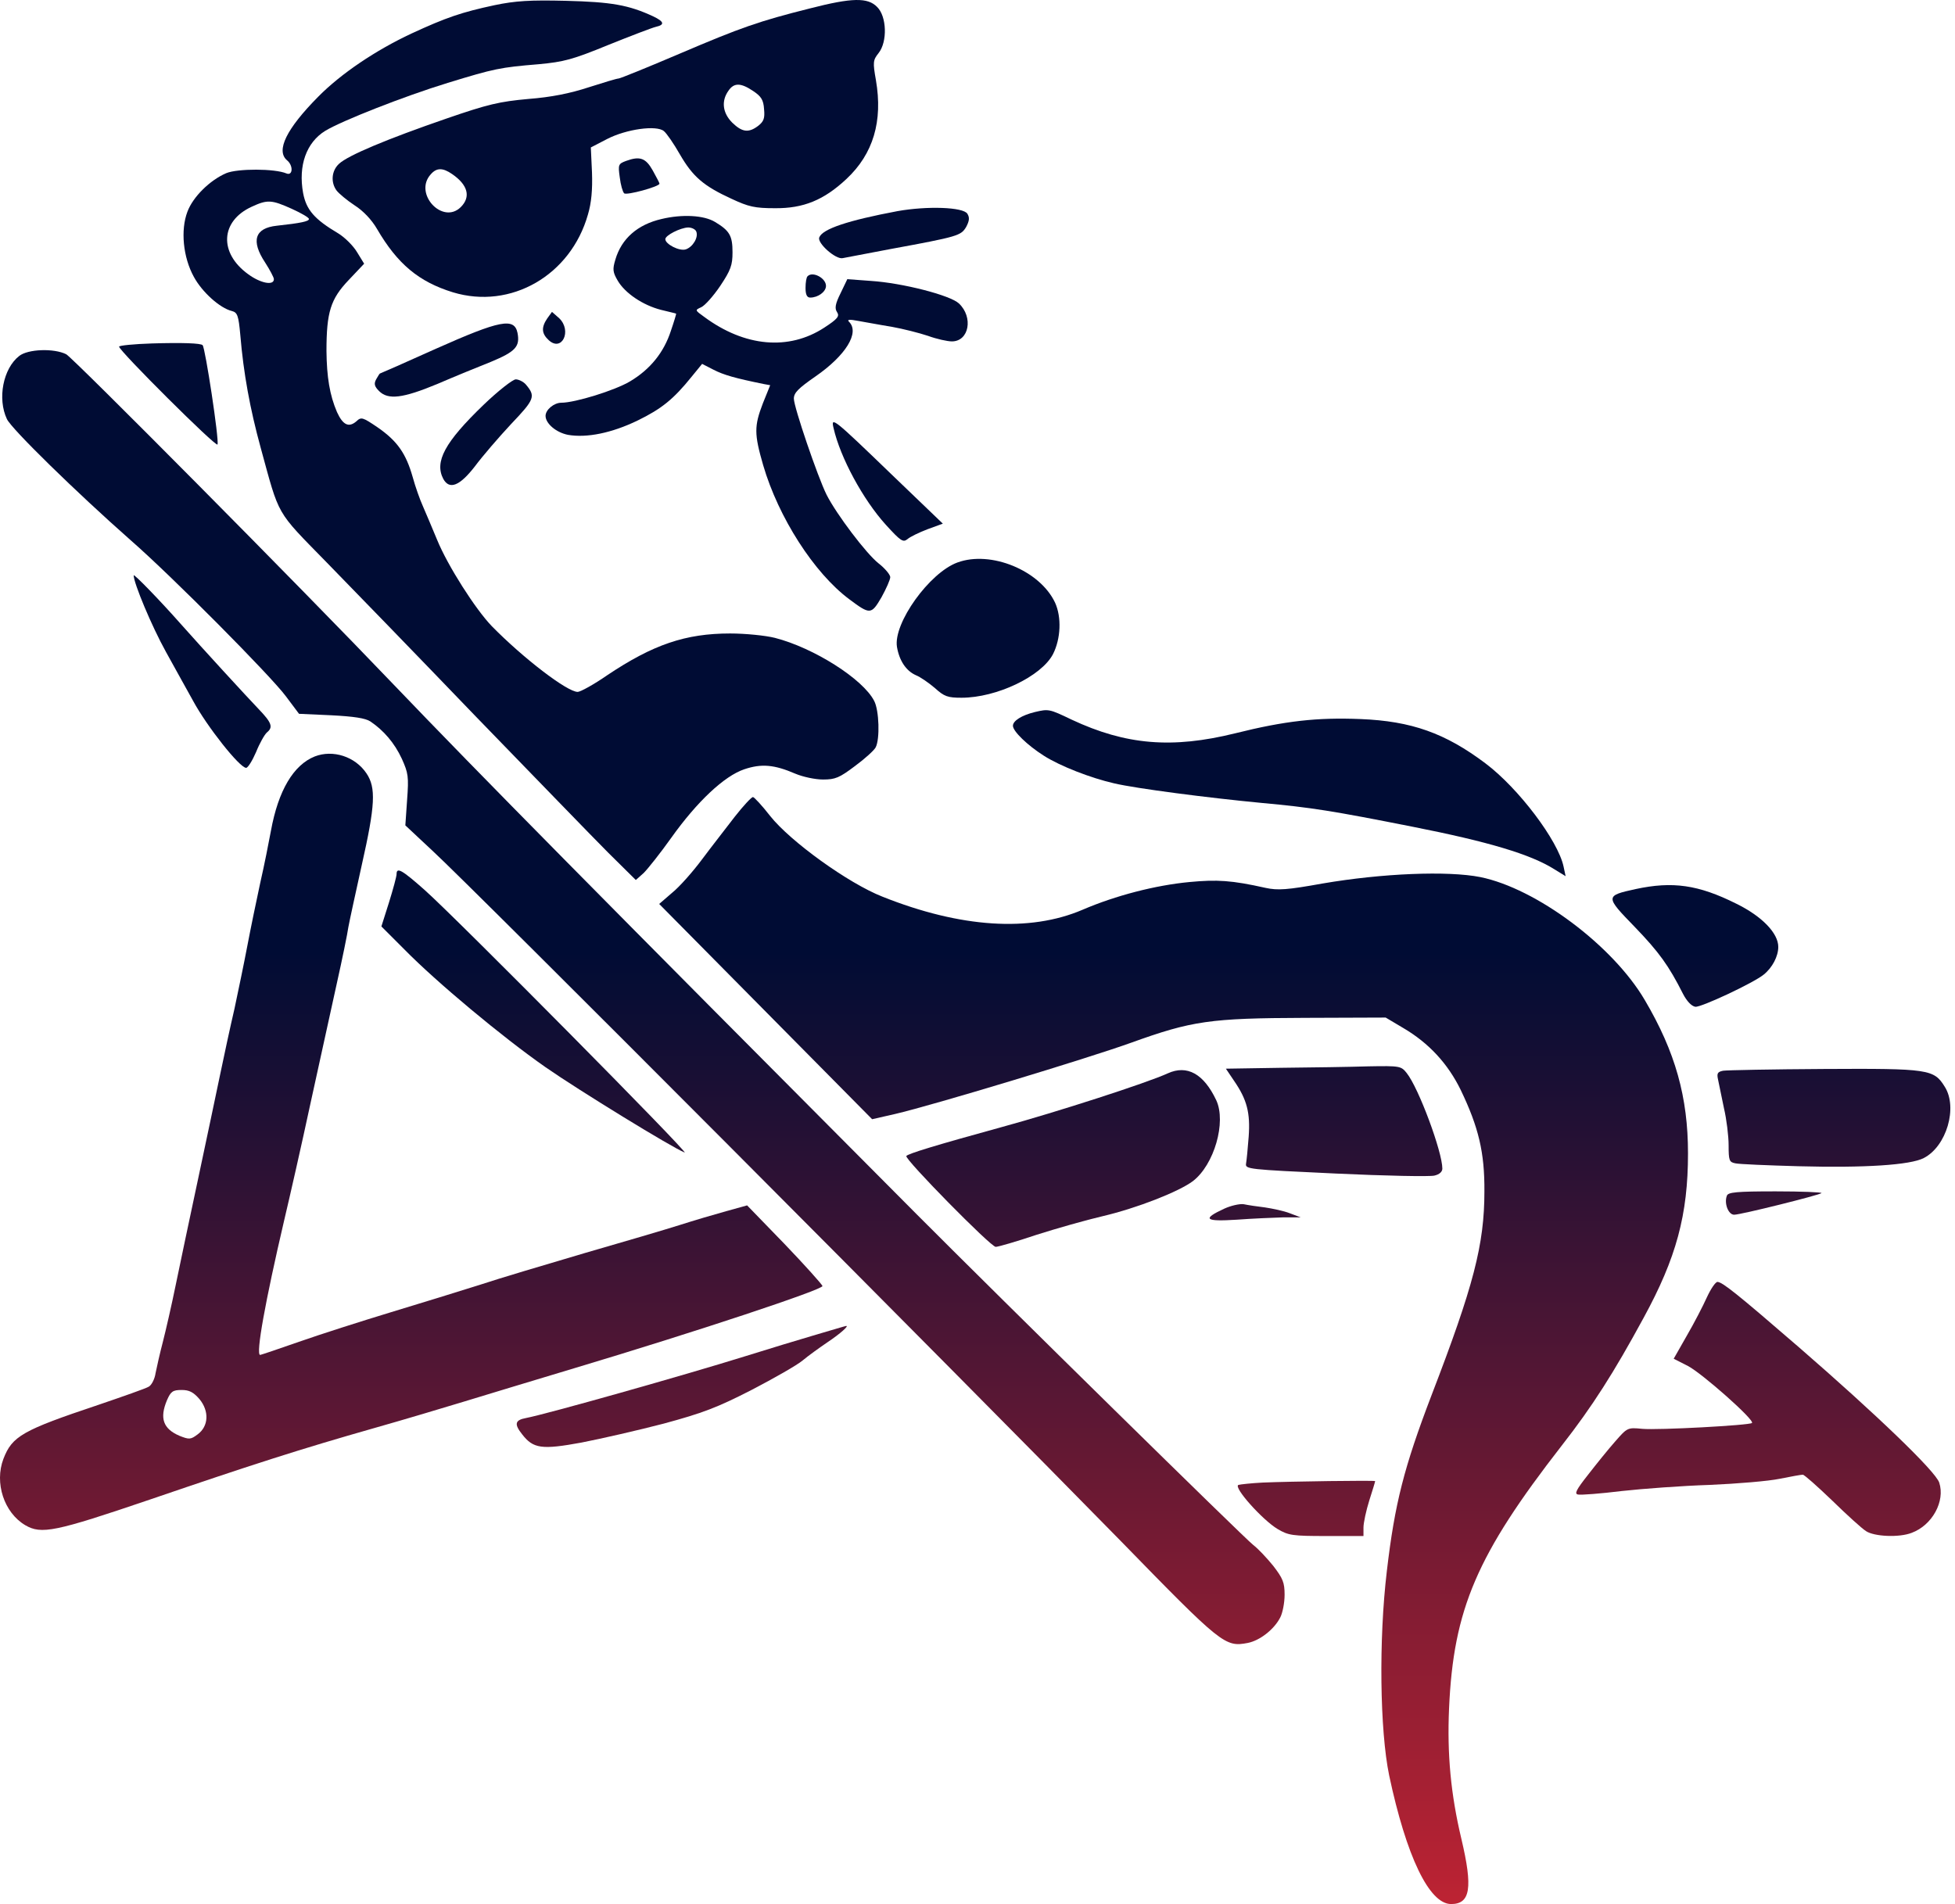 <svg width="154" height="150" viewBox="0 0 154 150" fill="none" xmlns="http://www.w3.org/2000/svg">
<path d="M38.948 0.41C36.371 0.962 35.151 1.376 32.413 2.642C29.606 3.953 26.868 5.794 25.073 7.612C22.565 10.143 21.713 11.869 22.611 12.628C23.117 13.042 23.071 13.871 22.565 13.664C21.644 13.272 18.722 13.272 17.825 13.64C16.536 14.193 15.201 15.504 14.764 16.678C14.212 18.128 14.419 20.267 15.27 21.809C15.915 23.006 17.318 24.271 18.262 24.501C18.699 24.616 18.791 24.847 18.929 26.388C19.182 29.403 19.688 32.187 20.54 35.293C22.035 40.747 21.69 40.172 25.694 44.267C27.673 46.292 32.988 51.769 37.498 56.463C42.031 61.134 46.703 65.966 47.899 67.163L50.085 69.326L50.706 68.773C51.029 68.451 52.018 67.209 52.869 66.012C54.917 63.136 57.057 61.134 58.622 60.605C59.98 60.145 60.992 60.236 62.649 60.95C63.247 61.203 64.213 61.41 64.835 61.41C65.801 61.41 66.123 61.272 67.343 60.352C68.125 59.776 68.862 59.109 68.977 58.879C69.322 58.235 69.253 55.957 68.862 55.22C67.987 53.495 64.098 51.032 61.038 50.25C60.302 50.066 58.714 49.905 57.517 49.905C53.997 49.905 51.443 50.779 47.83 53.195C46.772 53.932 45.713 54.507 45.506 54.507C44.678 54.507 41.226 51.861 38.741 49.33C37.452 47.995 35.266 44.566 34.438 42.541C34.047 41.598 33.541 40.402 33.31 39.872C33.08 39.366 32.712 38.331 32.505 37.571C31.976 35.708 31.286 34.741 29.767 33.683C28.547 32.854 28.455 32.831 28.064 33.199C27.466 33.706 27.006 33.475 26.545 32.463C25.97 31.128 25.74 29.702 25.717 27.654C25.717 24.593 26.039 23.558 27.466 22.062L28.685 20.774L28.133 19.876C27.834 19.37 27.167 18.703 26.637 18.381C24.774 17.276 24.129 16.54 23.876 15.205C23.485 13.042 24.129 11.224 25.625 10.304C26.914 9.522 31.815 7.589 35.266 6.53C38.948 5.403 39.385 5.311 42.446 5.058C44.425 4.874 45.115 4.689 47.922 3.539C49.694 2.826 51.374 2.181 51.673 2.112C52.386 1.951 52.317 1.698 51.443 1.284C49.51 0.387 48.152 0.156 44.586 0.064C41.755 -0.005 40.605 0.064 38.948 0.41ZM22.979 16.448C23.738 16.793 24.336 17.138 24.336 17.253C24.336 17.437 23.715 17.575 21.805 17.782C20.056 17.966 19.757 18.979 20.885 20.682C21.253 21.257 21.575 21.855 21.575 21.993C21.575 22.523 20.517 22.315 19.55 21.602C17.226 19.922 17.364 17.414 19.826 16.287C21.069 15.711 21.391 15.735 22.979 16.448Z" fill="url(#paint0_linear_46_25)"/>
<path d="M63.799 0.663C59.772 1.675 58.392 2.158 53.537 4.229C51.005 5.311 48.843 6.185 48.727 6.185C48.589 6.185 47.531 6.507 46.38 6.875C44.908 7.359 43.412 7.658 41.617 7.796C39.339 8.003 38.442 8.21 35.174 9.338C30.503 10.948 27.42 12.237 26.706 12.904C26.108 13.456 26.039 14.377 26.522 15.021C26.706 15.251 27.328 15.78 27.926 16.172C28.616 16.609 29.284 17.322 29.698 18.035C31.309 20.797 32.988 22.2 35.681 23.029C40.237 24.409 44.954 21.694 46.311 16.908C46.587 15.988 46.679 14.952 46.633 13.595L46.541 11.616L47.83 10.948C49.349 10.166 51.719 9.844 52.294 10.327C52.501 10.488 53.076 11.316 53.56 12.168C54.572 13.917 55.423 14.653 57.632 15.665C58.967 16.287 59.45 16.402 61.038 16.402C63.293 16.425 64.904 15.758 66.675 14.101C68.793 12.122 69.552 9.545 69 6.323C68.746 4.897 68.769 4.735 69.207 4.183C69.92 3.286 69.851 1.284 69.092 0.548C68.355 -0.212 67.113 -0.189 63.799 0.663ZM59.335 7.175C59.956 7.589 60.141 7.865 60.187 8.601C60.256 9.315 60.164 9.568 59.726 9.913C58.967 10.488 58.461 10.419 57.678 9.66C56.919 8.9 56.804 7.957 57.379 7.152C57.816 6.507 58.346 6.507 59.335 7.175ZM35.611 13.71C36.854 14.561 37.107 15.504 36.302 16.31C34.875 17.736 32.551 15.251 33.932 13.733C34.392 13.203 34.875 13.203 35.611 13.71Z" fill="url(#paint1_linear_46_25)"/>
<path d="M49.326 12.674C48.704 12.904 48.681 12.973 48.819 13.963C48.889 14.561 49.05 15.113 49.165 15.228C49.349 15.412 51.949 14.699 51.949 14.469C51.949 14.4 51.696 13.94 51.42 13.433C50.867 12.444 50.407 12.283 49.326 12.674Z" fill="url(#paint2_linear_46_25)"/>
<path d="M70.702 16.632C66.791 17.368 64.789 18.035 64.536 18.703C64.352 19.14 65.824 20.452 66.376 20.337C66.606 20.291 68.286 19.968 70.127 19.623C75.511 18.634 75.696 18.565 76.11 17.874C76.363 17.391 76.386 17.138 76.202 16.839C75.88 16.31 73.026 16.218 70.702 16.632Z" fill="url(#paint3_linear_46_25)"/>
<path d="M52.11 17.253C50.223 17.69 48.958 18.795 48.474 20.452C48.244 21.211 48.267 21.441 48.658 22.108C49.234 23.098 50.637 24.041 52.064 24.409C52.708 24.57 53.237 24.686 53.261 24.709C53.283 24.709 53.099 25.33 52.846 26.066C52.294 27.769 51.212 29.104 49.625 30.047C48.428 30.76 45.299 31.727 44.217 31.727C43.642 31.727 42.975 32.279 42.975 32.762C42.975 33.36 43.803 34.074 44.747 34.258C46.219 34.511 48.175 34.12 50.223 33.13C52.11 32.21 53.053 31.451 54.48 29.679L55.308 28.666L56.206 29.127C57.011 29.541 57.909 29.794 60.164 30.254L60.67 30.346L60.094 31.773C59.404 33.568 59.404 34.189 60.118 36.651C61.314 40.747 64.121 45.142 66.906 47.213C68.539 48.432 68.631 48.432 69.437 47.052C69.805 46.384 70.127 45.671 70.127 45.464C70.127 45.28 69.713 44.774 69.207 44.382C68.24 43.623 65.893 40.517 65.111 38.975C64.421 37.594 62.534 32.072 62.534 31.404C62.534 30.944 62.879 30.599 64.236 29.656C66.629 27.999 67.734 26.204 66.883 25.353C66.698 25.169 66.906 25.146 67.619 25.284C68.171 25.376 69.368 25.606 70.242 25.744C71.139 25.905 72.405 26.227 73.095 26.457C73.786 26.71 74.637 26.895 74.982 26.895C76.34 26.895 76.685 24.985 75.534 23.903C74.844 23.259 71.094 22.292 68.608 22.131L66.745 21.993L66.215 23.098C65.801 23.926 65.732 24.294 65.939 24.593C66.146 24.916 65.985 25.123 64.927 25.813C62.142 27.631 58.668 27.332 55.469 24.962C54.733 24.432 54.733 24.432 55.239 24.202C55.538 24.064 56.206 23.305 56.735 22.523C57.563 21.28 57.702 20.889 57.702 19.876C57.702 18.565 57.471 18.174 56.321 17.483C55.446 16.954 53.744 16.862 52.11 17.253ZM54.848 18.243C55.032 18.703 54.572 19.462 54.02 19.646C53.514 19.807 52.409 19.232 52.409 18.841C52.409 18.542 53.583 17.944 54.204 17.92C54.48 17.92 54.779 18.058 54.848 18.243Z" fill="url(#paint4_linear_46_25)"/>
<path d="M63.615 21.763C63.523 21.832 63.454 22.246 63.454 22.684C63.454 23.213 63.569 23.443 63.822 23.443C64.444 23.443 65.065 22.983 65.065 22.523C65.065 21.901 64.006 21.349 63.615 21.763Z" fill="url(#paint5_linear_46_25)"/>
<path d="M43.113 25.077C42.63 25.79 42.653 26.273 43.228 26.802C44.263 27.746 45.069 26.066 44.056 25.077L43.481 24.57L43.113 25.077Z" fill="url(#paint6_linear_46_25)"/>
<path d="M34.346 27.47C31.953 28.551 29.951 29.426 29.928 29.426C29.905 29.426 29.767 29.633 29.629 29.886C29.445 30.231 29.491 30.438 29.859 30.806C30.572 31.52 31.723 31.381 34.438 30.254C35.773 29.679 37.682 28.896 38.672 28.505C40.605 27.7 40.973 27.309 40.766 26.227C40.513 25.008 39.408 25.215 34.346 27.47Z" fill="url(#paint7_linear_46_25)"/>
<path d="M11.98 27.056C10.553 27.102 9.38 27.217 9.38 27.309C9.403 27.654 17.042 35.27 17.134 35.017C17.272 34.649 16.168 27.401 15.961 27.194C15.823 27.032 14.304 26.986 11.98 27.056Z" fill="url(#paint8_linear_46_25)"/>
<path d="M1.51 28.045C0.245 29.034 -0.216 31.404 0.544 33.015C0.912 33.798 5.997 38.768 10.3 42.565C13.545 45.395 21.345 53.264 22.519 54.852L23.554 56.233L26.085 56.348C27.88 56.44 28.777 56.578 29.169 56.831C30.227 57.544 31.078 58.534 31.654 59.776C32.16 60.904 32.206 61.18 32.068 63.021L31.93 65.023L34.047 67.002C37.268 69.97 75.442 108.282 88.305 121.421C96.244 129.567 96.497 129.774 98.292 129.429C99.235 129.245 100.363 128.37 100.846 127.427C101.03 127.082 101.191 126.276 101.191 125.632C101.191 124.666 101.053 124.343 100.294 123.354C99.787 122.733 99.097 121.996 98.729 121.72C98.016 121.168 78.986 102.461 72.244 95.695C46.841 70.177 37.728 60.95 31.009 53.932C23.715 46.292 5.767 28.206 5.215 27.907C4.248 27.424 2.2 27.493 1.51 28.045Z" fill="url(#paint9_linear_46_25)"/>
<path d="M38.097 31.888C35.036 34.833 34.208 36.375 34.921 37.732C35.404 38.607 36.21 38.285 37.406 36.743C38.005 35.938 39.293 34.442 40.26 33.406C42.123 31.451 42.215 31.221 41.41 30.277C41.226 30.07 40.858 29.886 40.628 29.886C40.398 29.886 39.247 30.783 38.097 31.888Z" fill="url(#paint10_linear_46_25)"/>
<path d="M65.663 33.729C66.192 36.053 67.987 39.366 69.782 41.345C70.956 42.634 71.139 42.749 71.485 42.472C71.692 42.288 72.405 41.943 73.072 41.69L74.269 41.253L70.219 37.364C65.64 32.946 65.433 32.785 65.663 33.729Z" fill="url(#paint11_linear_46_25)"/>
<path d="M75.419 44.313C73.21 45.119 70.357 49.099 70.656 50.963C70.84 52.045 71.37 52.85 72.152 53.195C72.497 53.333 73.164 53.794 73.648 54.208C74.384 54.875 74.66 54.967 75.742 54.967C78.503 54.967 82.023 53.287 82.944 51.539C83.565 50.319 83.634 48.616 83.105 47.466C81.908 44.935 78.043 43.347 75.419 44.313Z" fill="url(#paint12_linear_46_25)"/>
<path d="M10.53 45.326C10.53 45.924 11.934 49.307 13.084 51.377C13.867 52.781 14.81 54.507 15.201 55.197C16.306 57.245 18.883 60.49 19.389 60.49C19.527 60.49 19.872 59.937 20.172 59.247C20.448 58.557 20.839 57.867 21.023 57.705C21.529 57.291 21.414 56.946 20.379 55.865C19.366 54.806 15.984 51.124 14.189 49.099C12.624 47.328 10.53 45.165 10.53 45.326Z" fill="url(#paint13_linear_46_25)"/>
<path d="M81.517 56.095C80.482 56.348 79.791 56.785 79.791 57.176C79.791 57.613 80.942 58.718 82.207 59.523C83.496 60.352 85.935 61.295 87.753 61.709C89.502 62.123 95.231 62.86 99.35 63.251C103.354 63.619 104.919 63.872 111.316 65.138C117.252 66.311 120.566 67.301 122.43 68.474L123.327 69.026L123.166 68.267C122.729 66.219 119.622 62.1 117.022 60.145C113.847 57.751 111.178 56.808 107.174 56.647C103.768 56.509 101.237 56.785 97.279 57.774C92.332 58.994 88.696 58.695 84.416 56.693C82.645 55.842 82.599 55.842 81.517 56.095Z" fill="url(#paint14_linear_46_25)"/>
<path d="M24.797 59.592C23.117 60.26 21.92 62.284 21.345 65.437C21.184 66.311 20.816 68.175 20.494 69.579C20.195 70.959 19.734 73.191 19.481 74.526C19.228 75.861 18.768 78.07 18.469 79.473C18.147 80.854 17.64 83.201 17.341 84.65C17.042 86.1 16.26 89.782 15.616 92.819C14.971 95.857 14.166 99.63 13.844 101.218C13.521 102.806 13.061 104.808 12.831 105.705C12.601 106.579 12.348 107.707 12.256 108.167C12.187 108.65 11.934 109.134 11.704 109.249C11.474 109.387 9.702 110.008 7.746 110.675C1.763 112.677 0.958 113.137 0.268 114.932C-0.446 116.819 0.314 119.166 1.993 120.156C3.259 120.892 4.317 120.685 11.819 118.131C19.965 115.346 23.692 114.15 29.514 112.493C31.792 111.849 34.944 110.905 36.532 110.422C38.12 109.939 42.054 108.742 45.276 107.776C54.802 104.923 64.858 101.586 64.789 101.31C64.743 101.172 63.408 99.676 61.797 97.997L58.852 94.959L57.195 95.419C56.275 95.672 54.641 96.156 53.56 96.501C52.478 96.846 49.119 97.835 46.081 98.71C43.044 99.607 39.316 100.712 37.797 101.218C36.279 101.701 33.126 102.668 30.779 103.381C28.432 104.094 25.188 105.13 23.554 105.705C21.92 106.28 20.54 106.74 20.494 106.74C20.125 106.74 20.908 102.461 22.381 96.156C22.818 94.315 23.761 90.173 24.451 86.952C25.165 83.73 26.085 79.473 26.522 77.517C26.96 75.561 27.374 73.537 27.443 73.03C27.535 72.524 28.018 70.315 28.501 68.129C29.56 63.435 29.629 62.054 28.869 60.927C27.972 59.592 26.223 59.04 24.797 59.592ZM15.707 110.215C16.49 111.158 16.444 112.355 15.569 112.999C15.017 113.414 14.902 113.414 14.143 113.114C12.854 112.562 12.555 111.734 13.153 110.307C13.453 109.617 13.614 109.502 14.304 109.502C14.902 109.502 15.224 109.663 15.707 110.215Z" fill="url(#paint15_linear_46_25)"/>
<path d="M57.886 64.332C57.218 65.207 56.045 66.702 55.308 67.692C54.572 68.681 53.514 69.878 52.938 70.338L51.926 71.213L68.7 88.171L70.518 87.757C73.487 87.067 85.659 83.385 89.111 82.142C93.897 80.417 95.323 80.21 102.802 80.186L109.153 80.163L110.51 80.969C112.558 82.165 114.054 83.799 115.066 85.87C116.47 88.792 116.953 90.794 116.93 93.855C116.93 98.043 116.079 101.31 112.765 109.916C110.602 115.576 109.866 118.453 109.245 123.768C108.6 129.176 108.692 136.309 109.429 139.875C110.786 146.249 112.581 150 114.307 150C115.826 150 116.033 148.734 115.112 144.846C114.284 141.371 113.985 138.196 114.146 134.583C114.491 126.76 116.332 122.48 123.028 113.874C125.421 110.813 127.124 108.144 129.471 103.818C132.048 99.101 132.968 95.695 132.968 90.863C132.968 86.445 131.979 82.879 129.563 78.783C127.055 74.503 121.026 69.993 116.608 69.096C114.054 68.589 108.877 68.796 104.182 69.602C101.375 70.108 100.662 70.154 99.695 69.947C97.026 69.349 95.876 69.28 93.69 69.487C91.02 69.74 87.891 70.545 85.268 71.673C81.126 73.445 75.673 73.099 69.506 70.637C66.814 69.579 62.258 66.288 60.67 64.286C60.026 63.458 59.404 62.791 59.312 62.791C59.197 62.791 58.553 63.481 57.886 64.332Z" fill="url(#paint16_linear_46_25)"/>
<path d="M31.239 68.865C31.239 69.049 30.963 70.062 30.641 71.097L30.043 72.984L31.861 74.802C34.369 77.356 39.546 81.682 42.975 84.075C45.621 85.916 52.938 90.403 53.928 90.794C54.411 90.978 36.049 72.432 33.471 70.131C31.654 68.52 31.239 68.29 31.239 68.865Z" fill="url(#paint17_linear_46_25)"/>
<path d="M128.85 70.039C126.433 70.568 126.433 70.614 128.758 73.007C130.69 75.009 131.45 76.068 132.577 78.3C132.876 78.875 133.245 79.266 133.544 79.312C133.981 79.381 138.146 77.425 138.928 76.781C139.618 76.229 140.079 75.331 140.079 74.595C140.079 73.513 138.79 72.179 136.765 71.189C133.774 69.694 131.749 69.418 128.85 70.039Z" fill="url(#paint18_linear_46_25)"/>
<path d="M100.892 84.121L96.566 84.19L97.233 85.18C98.223 86.629 98.499 87.665 98.361 89.552C98.292 90.472 98.2 91.416 98.154 91.669C98.085 92.106 98.292 92.129 105.218 92.451C109.153 92.635 112.65 92.704 112.995 92.612C113.387 92.52 113.617 92.313 113.617 92.06C113.617 90.748 111.753 85.709 110.809 84.535C110.372 83.983 110.28 83.96 107.795 84.006C106.368 84.052 103.262 84.098 100.892 84.121Z" fill="url(#paint19_linear_46_25)"/>
<path d="M91.987 84.558C90.33 85.318 83.197 87.619 78.986 88.769C73.625 90.242 71.531 90.886 71.393 91.07C71.255 91.323 78.043 98.227 78.434 98.227C78.618 98.227 80.067 97.812 81.632 97.283C83.22 96.777 85.567 96.11 86.856 95.811C89.594 95.166 92.861 93.878 93.966 93.049C95.646 91.761 96.612 88.401 95.807 86.675C94.817 84.582 93.506 83.868 91.987 84.558Z" fill="url(#paint20_linear_46_25)"/>
<path d="M135.73 84.351C135.292 84.443 135.223 84.558 135.338 85.065C135.408 85.41 135.615 86.399 135.799 87.297C136.006 88.171 136.167 89.506 136.167 90.219C136.167 91.416 136.213 91.554 136.696 91.646C136.972 91.715 139.227 91.807 141.689 91.876C146.867 92.014 150.479 91.784 151.538 91.231C153.333 90.311 154.23 87.251 153.195 85.617C152.343 84.236 151.952 84.167 143.691 84.213C139.618 84.236 136.029 84.305 135.73 84.351Z" fill="url(#paint21_linear_46_25)"/>
<path d="M136.029 94.2C135.799 94.798 136.144 95.695 136.604 95.695C137.133 95.695 143.3 94.154 143.484 93.993C143.553 93.924 141.919 93.855 139.872 93.855C136.765 93.855 136.121 93.924 136.029 94.2Z" fill="url(#paint22_linear_46_25)"/>
<path d="M96.451 95.212C94.656 96.041 94.909 96.248 97.417 96.087C98.66 95.995 100.317 95.926 101.076 95.903H102.457L101.605 95.581C101.145 95.396 100.248 95.212 99.649 95.12C99.051 95.051 98.292 94.936 97.97 94.867C97.647 94.821 96.957 94.982 96.451 95.212Z" fill="url(#paint23_linear_46_25)"/>
<path d="M134.464 102.184C134.165 102.852 133.452 104.232 132.876 105.222L131.841 107.04L132.968 107.615C134.073 108.19 138.238 111.872 138.008 112.102C137.824 112.286 130.598 112.677 129.356 112.562C128.205 112.447 128.182 112.47 127.216 113.575C126.687 114.173 125.743 115.346 125.099 116.175C124.155 117.371 123.994 117.693 124.316 117.739C124.524 117.785 126.065 117.67 127.745 117.463C129.402 117.279 132.531 117.049 134.671 116.98C136.834 116.888 139.319 116.681 140.194 116.497C141.091 116.313 141.896 116.175 142.011 116.175C142.127 116.175 143.162 117.095 144.313 118.2C145.463 119.327 146.66 120.409 146.982 120.616C147.626 121.053 149.605 121.145 150.594 120.754C152.205 120.156 153.241 118.269 152.757 116.796C152.458 115.899 147.81 111.435 141.712 106.142C136.765 101.862 135.684 101.011 135.292 100.988C135.131 100.988 134.763 101.54 134.464 102.184Z" fill="url(#paint24_linear_46_25)"/>
<path d="M64.259 105.153C62.994 105.521 60.509 106.28 58.737 106.833C53.951 108.328 43.021 111.412 41.433 111.711C40.559 111.872 40.49 112.194 41.134 112.999C42.008 114.127 42.676 114.219 45.805 113.644C47.347 113.344 50.269 112.677 52.294 112.148C55.354 111.32 56.505 110.882 59.197 109.502C60.969 108.581 62.787 107.546 63.224 107.178C63.661 106.81 64.559 106.165 65.203 105.728C66.169 105.084 66.952 104.393 66.629 104.462C66.584 104.462 65.525 104.785 64.259 105.153Z" fill="url(#paint25_linear_46_25)"/>
<path d="M99.465 116.796C98.591 116.842 97.716 116.934 97.555 116.98C97.118 117.141 99.442 119.741 100.639 120.455C101.49 120.961 101.812 121.007 104.482 121.007H107.404V120.34C107.404 119.971 107.611 119.005 107.864 118.2C108.117 117.417 108.324 116.727 108.324 116.681C108.324 116.612 101.582 116.704 99.465 116.796Z" fill="url(#paint26_linear_46_25)"/>
<defs>
<linearGradient id="paint0_linear_46_25" x1="76.817" y1="150" x2="76.817" y2="0" gradientUnits="userSpaceOnUse">
<stop stop-color="#BD2333"/>
<stop offset="0.5" stop-color="#000C34"/>
</linearGradient>
<linearGradient id="paint1_linear_46_25" x1="76.817" y1="150" x2="76.817" y2="0" gradientUnits="userSpaceOnUse">
<stop stop-color="#BD2333"/>
<stop offset="0.5" stop-color="#000C34"/>
</linearGradient>
<linearGradient id="paint2_linear_46_25" x1="76.817" y1="150" x2="76.817" y2="0" gradientUnits="userSpaceOnUse">
<stop stop-color="#BD2333"/>
<stop offset="0.5" stop-color="#000C34"/>
</linearGradient>
<linearGradient id="paint3_linear_46_25" x1="76.817" y1="150" x2="76.817" y2="0" gradientUnits="userSpaceOnUse">
<stop stop-color="#BD2333"/>
<stop offset="0.5" stop-color="#000C34"/>
</linearGradient>
<linearGradient id="paint4_linear_46_25" x1="76.817" y1="150" x2="76.817" y2="0" gradientUnits="userSpaceOnUse">
<stop stop-color="#BD2333"/>
<stop offset="0.5" stop-color="#000C34"/>
</linearGradient>
<linearGradient id="paint5_linear_46_25" x1="76.817" y1="150" x2="76.817" y2="0" gradientUnits="userSpaceOnUse">
<stop stop-color="#BD2333"/>
<stop offset="0.5" stop-color="#000C34"/>
</linearGradient>
<linearGradient id="paint6_linear_46_25" x1="76.817" y1="150" x2="76.817" y2="0" gradientUnits="userSpaceOnUse">
<stop stop-color="#BD2333"/>
<stop offset="0.5" stop-color="#000C34"/>
</linearGradient>
<linearGradient id="paint7_linear_46_25" x1="76.817" y1="150" x2="76.817" y2="0" gradientUnits="userSpaceOnUse">
<stop stop-color="#BD2333"/>
<stop offset="0.5" stop-color="#000C34"/>
</linearGradient>
<linearGradient id="paint8_linear_46_25" x1="76.817" y1="150" x2="76.817" y2="0" gradientUnits="userSpaceOnUse">
<stop stop-color="#BD2333"/>
<stop offset="0.5" stop-color="#000C34"/>
</linearGradient>
<linearGradient id="paint9_linear_46_25" x1="76.817" y1="150" x2="76.817" y2="0" gradientUnits="userSpaceOnUse">
<stop stop-color="#BD2333"/>
<stop offset="0.5" stop-color="#000C34"/>
</linearGradient>
<linearGradient id="paint10_linear_46_25" x1="76.817" y1="150" x2="76.817" y2="0" gradientUnits="userSpaceOnUse">
<stop stop-color="#BD2333"/>
<stop offset="0.5" stop-color="#000C34"/>
</linearGradient>
<linearGradient id="paint11_linear_46_25" x1="76.817" y1="150" x2="76.817" y2="0" gradientUnits="userSpaceOnUse">
<stop stop-color="#BD2333"/>
<stop offset="0.5" stop-color="#000C34"/>
</linearGradient>
<linearGradient id="paint12_linear_46_25" x1="76.817" y1="150" x2="76.817" y2="0" gradientUnits="userSpaceOnUse">
<stop stop-color="#BD2333"/>
<stop offset="0.5" stop-color="#000C34"/>
</linearGradient>
<linearGradient id="paint13_linear_46_25" x1="76.817" y1="150" x2="76.817" y2="0" gradientUnits="userSpaceOnUse">
<stop stop-color="#BD2333"/>
<stop offset="0.5" stop-color="#000C34"/>
</linearGradient>
<linearGradient id="paint14_linear_46_25" x1="76.817" y1="150" x2="76.817" y2="0" gradientUnits="userSpaceOnUse">
<stop stop-color="#BD2333"/>
<stop offset="0.5" stop-color="#000C34"/>
</linearGradient>
<linearGradient id="paint15_linear_46_25" x1="76.817" y1="150" x2="76.817" y2="0" gradientUnits="userSpaceOnUse">
<stop stop-color="#BD2333"/>
<stop offset="0.5" stop-color="#000C34"/>
</linearGradient>
<linearGradient id="paint16_linear_46_25" x1="76.817" y1="150" x2="76.817" y2="0" gradientUnits="userSpaceOnUse">
<stop stop-color="#BD2333"/>
<stop offset="0.5" stop-color="#000C34"/>
</linearGradient>
<linearGradient id="paint17_linear_46_25" x1="76.817" y1="150" x2="76.817" y2="0" gradientUnits="userSpaceOnUse">
<stop stop-color="#BD2333"/>
<stop offset="0.5" stop-color="#000C34"/>
</linearGradient>
<linearGradient id="paint18_linear_46_25" x1="76.817" y1="150" x2="76.817" y2="0" gradientUnits="userSpaceOnUse">
<stop stop-color="#BD2333"/>
<stop offset="0.5" stop-color="#000C34"/>
</linearGradient>
<linearGradient id="paint19_linear_46_25" x1="76.817" y1="150" x2="76.817" y2="0" gradientUnits="userSpaceOnUse">
<stop stop-color="#BD2333"/>
<stop offset="0.5" stop-color="#000C34"/>
</linearGradient>
<linearGradient id="paint20_linear_46_25" x1="76.817" y1="150" x2="76.817" y2="0" gradientUnits="userSpaceOnUse">
<stop stop-color="#BD2333"/>
<stop offset="0.5" stop-color="#000C34"/>
</linearGradient>
<linearGradient id="paint21_linear_46_25" x1="76.817" y1="150" x2="76.817" y2="0" gradientUnits="userSpaceOnUse">
<stop stop-color="#BD2333"/>
<stop offset="0.5" stop-color="#000C34"/>
</linearGradient>
<linearGradient id="paint22_linear_46_25" x1="76.817" y1="150" x2="76.817" y2="0" gradientUnits="userSpaceOnUse">
<stop stop-color="#BD2333"/>
<stop offset="0.5" stop-color="#000C34"/>
</linearGradient>
<linearGradient id="paint23_linear_46_25" x1="76.817" y1="150" x2="76.817" y2="0" gradientUnits="userSpaceOnUse">
<stop stop-color="#BD2333"/>
<stop offset="0.5" stop-color="#000C34"/>
</linearGradient>
<linearGradient id="paint24_linear_46_25" x1="76.817" y1="150" x2="76.817" y2="0" gradientUnits="userSpaceOnUse">
<stop stop-color="#BD2333"/>
<stop offset="0.5" stop-color="#000C34"/>
</linearGradient>
<linearGradient id="paint25_linear_46_25" x1="76.817" y1="150" x2="76.817" y2="0" gradientUnits="userSpaceOnUse">
<stop stop-color="#BD2333"/>
<stop offset="0.5" stop-color="#000C34"/>
</linearGradient>
<linearGradient id="paint26_linear_46_25" x1="76.817" y1="150" x2="76.817" y2="0" gradientUnits="userSpaceOnUse">
<stop stop-color="#BD2333"/>
<stop offset="0.5" stop-color="#000C34"/>
</linearGradient>
</defs>
</svg>
